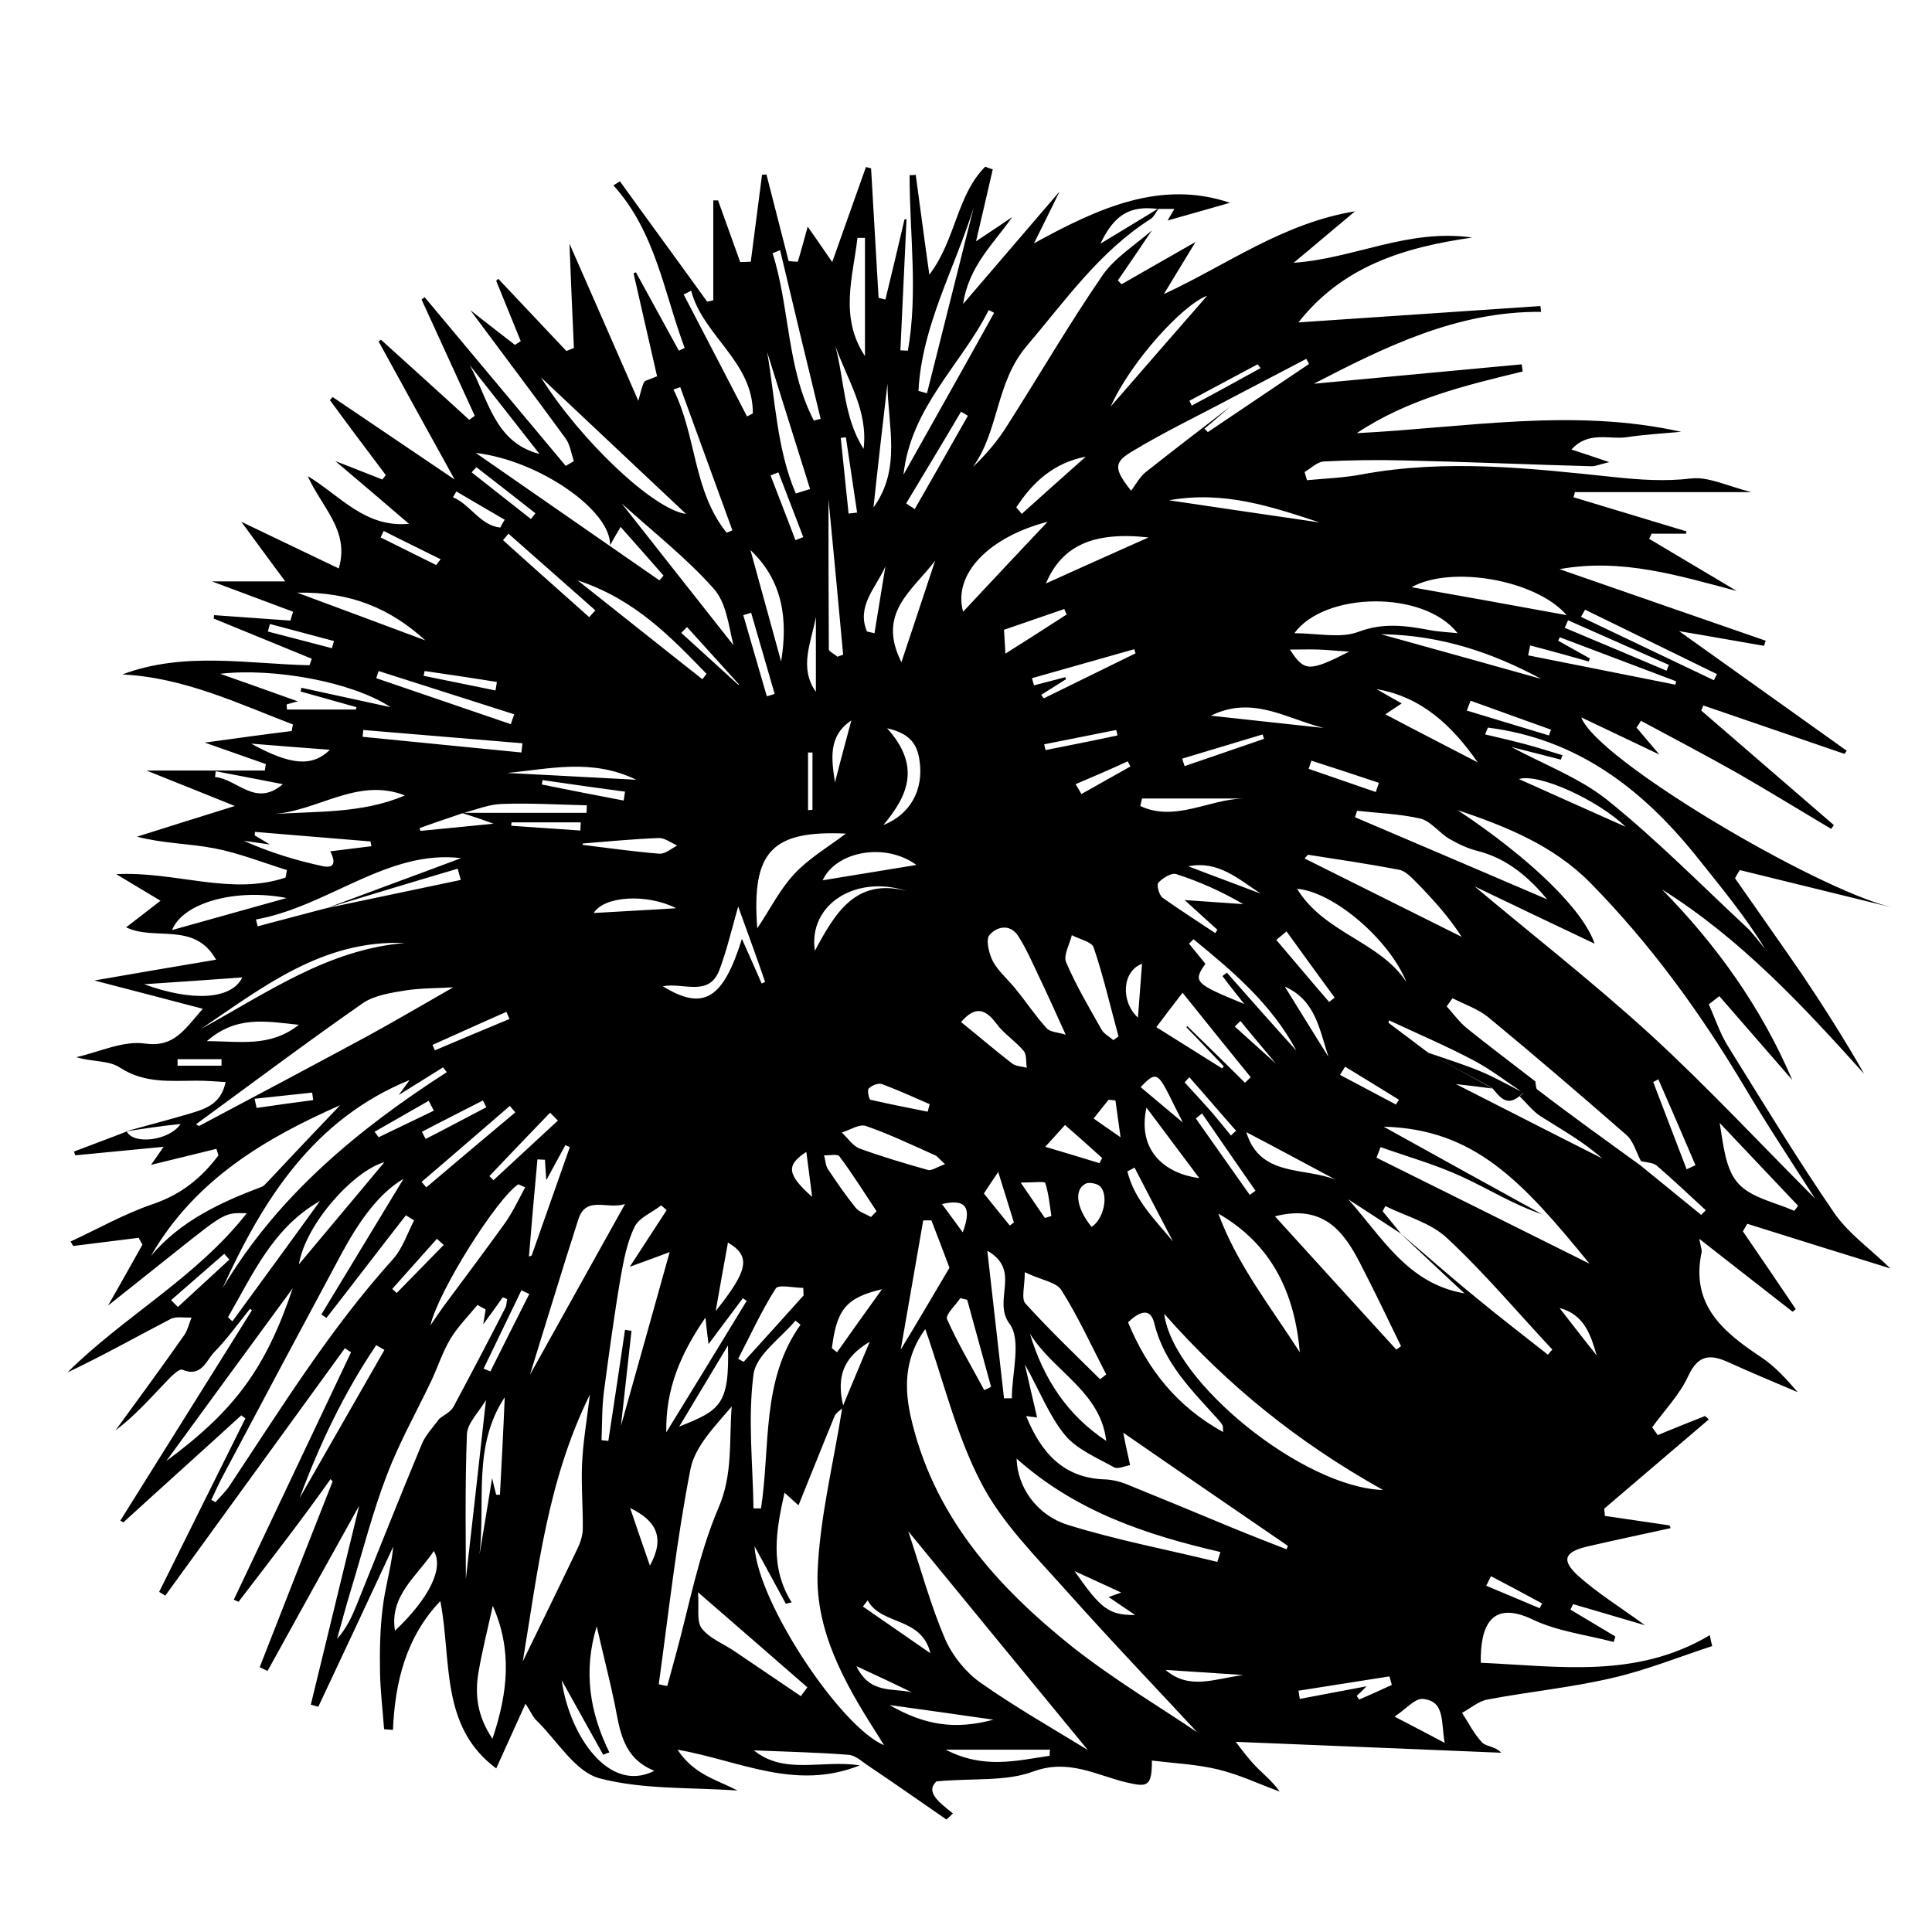 <svg xmlns="http://www.w3.org/2000/svg" viewBox="0 0 566.9 566.9"><path d="M554.7 372.2c-5.6-5.5-12.2-10.1-16.5-16.3-10.9-15.9-20.9-32.4-31.1-48.8-2.4-3.8-3.8-8.2-5.7-12.4 1-.8 2.1-1.6 3.1-2.4 7.1 8.2 14.3 16.4 21.4 24.6-9.1-21.3-22.2-39.6-38.2-55.9 23.1 14.5 41.3 34.1 59.3 54.1-5.7-10-11.8-19.6-18.1-29-6.5-9.5-13.2-18.9-19.8-28.4.4-.8.9-1.6 1.4-2.4 14.8 3.6 29.6 7.3 44.4 10.9-22.8-5.7-86.5-43.4-90.9-55.7 7.6 3.6 14.5 6.9 22.9 10.9-2.9-3.4-4.8-5.7-6.7-7.9.4-.6.9-1.3 1.3-2 9.5 5.1 19 10.1 28.4 15.4 9.2 5.3 18.3 10.9 27.4 16.3.3-.3.5-.7.8-1.1-13-11.2-25.9-22.4-38.9-33.6l.6-1.5c13.8 4.7 27.6 9.5 41.4 14.2.2-.3.5-.6.7-.9-16.8-12-33.5-23.9-49.2-35.1 7.3 1.2 16.1 2.8 24.9 4.3.2-.5.3-1 .5-1.5-20-6.9-40-13.9-60.5-21 18.3-3.3 34.9 1.9 52 6.4-8.6-5.1-17.1-10.2-25.7-15.3.3-.5.5-1 .7-1.5h10.1c.1-.2.1-.5.1-.7-11-3.3-22.1-6.7-33.1-10 .2-.5.3-1 .4-1.5h51.8c-7.1-1.8-12.6-4.6-17.7-4-7.6.9-14.9.4-22.5-.4-24.6-2.6-49.3-5.4-74.1-.8-5.3 1-10.7 1.2-16.1 1.7-.2-.8-.5-1.6-.7-2.4 1.9-1.1 3.7-3 5.7-3.1 7.8-.4 15.6-.5 23.4-.3 18.3.4 36.5 1.2 54.8 1.7 1.3.1 2.5-.5 5.5-1.2-4.6-1.6-7.5-2.5-11.1-3.7 5-5.5 11-2.9 16.1-3.6 5.3-.8 10.7-1.1 16.1-1.6-31.7-7.1-63.4-1.2-95.2.4 15-10 31.8-14 48.7-18.1l-.3-2.1c-20.3 1.9-40.7 3.8-61 5.7 20.9-10.8 42-21.3 66.7-21.1-.1-.6-.1-1.1-.2-1.7-23.7 1.6-47.3 3.2-71 4.8 12.9-16.4 30.7-22 51-24.9-18.9-2.7-34.7 6.2-52.4 7.4 5.8-4.8 11.5-9.7 18-15.1-21.3 3.5-37.7 15.8-56.1 24.3 2.8-4.6 5.6-9.2 9.3-15.3-8.3 4.7-15 8.6-21.7 12.4l-1.1-1.1c3.4-4.9 6.7-9.8 10-14.7-4.9 4.3-10.9 8-14.5 13.2-9.9 14.4-18.7 29.6-28.1 44.3-2.7 4.3-6 8.2-9.9 11.9 7.7-10.7 6.6-24.6 15.7-35.4 11.4-13.4 21.4-27.8 36.5-37.4.9-.6 1.4-1.8 2.2-2.9h4.7c-.6 1-1.3 2.2-2 3.4 6.2-1.7 12.3-3.5 18.3-5.2-20.2-6.8-38.4 1.4-57.5 11.9 3.1-6.2 5.3-10.7 7.5-15.2-9.1 10.6-18.2 21.2-28.3 33 1.7-11.3 9.1-17.8 14.4-25.5-3.1 2.1-6.2 4.2-10.6 7.1 1.8-7.8 3.4-14.4 4.9-21.1-.7-.2-1.5-.5-2.2-.8-8.4 8.4-8.6 21.4-16.4 31.7-1.5-10.5-2.7-19.9-4-29.3-.6.1-1.2.1-1.8.1 0 17.2 2.5 34.5-.5 51.5-.7 0-1.5-.1-2.2-.1.6-12.8 1.2-25.7 1.8-38.5-.2 0-.4.1-.6.1-1.8 7.8-3.7 15.7-5.6 23.5-.7-.2-1.3-.3-2-.5-.7-12.6-1.5-25.3-2.2-38-.5-.1-1-.3-1.5-.4-3.2 8.9-6.3 17.8-9.9 27.9-3-4.4-5.1-7.4-7.2-10.4-1 3.6-1.9 7-2.9 10.3-.9 0-1.8-.1-2.7-.2-2.2-8.5-4.3-16.9-6.5-25.4-.5 0-.9.1-1.3.1l-3.3 25.5c-1 0-2.1.1-3.1.1-2.2-6-4.3-12.1-6.5-18.1h-1.4v29.3c-.6.2-1.2.3-1.8.4-8.5-11.8-17.1-23.5-25.6-35.3-.6.4-1.3.8-1.9 1.2 12.4 13.7 14.8 31.4 20.9 47.7-.6.3-1.1.5-1.7.8-4.2-7.7-8.4-15.3-12.6-23-.2.1-.5.2-.7.3 2.4 10.5 4.8 21 6.9 30.2-2.5 1.1-3.5 1.2-3.8 1.7-.6 1.2-.9 2.6-1.7 5.5-7.2-16.5-13.8-31.5-20.2-46.1.4 9.9.8 20.2 1.3 30.6-.7.3-1.5.6-2.2.9-6.7-7.1-13.3-14.1-20-21.2l-.6.6 7.2 17.7c-.5.3-1.1.7-1.7 1.1-3.9-3-7.9-6.1-13.1-10.2 10.1 13.6 19.1 25.5 28 37.7 1.3 1.8 1.6 4.4 2.4 6.6-.8.5-1.6.9-2.4 1.4l-41.4-49.5c-.3.2-.6.5-.9.7 5.2 11.4 10.4 22.7 15.6 34.1-.5.4-1.1.8-1.6 1.2-8.6-7.9-17.3-15.7-25.9-23.5-.3.2-.5.3-.7.5 7.1 13 14.3 26 22.3 40.5-13-8.8-24.4-16.5-35.8-24.2-.3.3-.5.6-.8.9 5.4 7.4 10.9 14.7 16.4 22-.3.4-.7.9-1 1.3-4.2-1.6-8.3-3.3-13.8-5.4 7.8 6.6 14.5 12.3 21.6 18.4-12.9 1.2-20.1-8.2-29.7-14 4.1 9.2 12.4 16 9.1 27.1-9.6-4.6-18.8-9-28.6-13.7 4.4 6 8.3 11.3 12.9 17.5H62.2c8.8 3.3 16.3 6.1 23.8 8.9-.3.9-.5 1.7-.8 2.6-7.4-.5-14.9-1.1-22.4-1.6 0 .3-.1.7-.1 1 9.6 3.9 19.2 7.9 28.8 11.8-.2.6-.5 1.3-.7 1.9-18.3-.4-36.8-4.1-54.9 2.7 18.1.9 33.9 8.5 50.1 14.7-.2.6-.3 1.3-.4 1.9-8.1 1-16.1 2.1-25.5 3.4 7.1 2.5 12.5 4.4 17.9 6.3-.1.6-.2 1.3-.3 1.9H43c10 4 18 7.2 25.9 10.4-10.3 3.2-19.5 6.1-28.7 9 7.6 2 15.3 2 22.6 3.4 7.3 1.4 14.3 4.2 21.4 6.4-.1.7-.3 1.5-.4 2.2-16.1 5.4-32.3-1.9-49.7-1 4.8 2.9 8.5 5.1 13 7.8-3.8 3-6.9 5.3-10.1 7.8 8.4 4.1 20.1-1.8 26.4 9.5-11.9 2-23.1 3.9-35.7 6.1 11.5 3 21.2 5.5 31.8 8.3-5.5 6.3-8.5 11.4-17 10.2-6.4-.9-13.4 2.5-20.1 4 4.5 1.4 9.5.9 12.7 3 7.3 4.8 14.9 3.9 22.7 3.9 2.6 0 5.2.2 8.4.4-1.4 6.8-6.4 8-11 9.4-6.1 1.8-12.3 3.4-18.4 5.1 5.2-.8 10.4-1.6 16.2-2.2-3.3 4.9-13.8 6.2-15.8 2.2-5.1 2-10.3 3.9-15.5 5.9.1.4.3.7.4 1.1 8.3-.8 16.7-1.6 25.9-2.5-1.5 2.2-2.5 3.6-3.7 5.3 6.7-1.6 13-3.2 19.2-4.7.2.6.4 1.3.6 1.9-5 6.7-11 11.5-19.2 14.3-8.3 2.8-16.2 7.3-24.2 11 .3.4.5.9.8 1.3l19.2-2.4c.3.7.7 1.3 1.1 2-3.1 5.6-6.3 11.2-10.1 17.9 7.4-5.9 13.8-11 20.1-16C66 355.8 66 355.8 72.4 356c-14.8 18.9-36 30.2-52.6 46.7 10.4-4.9 20.3-10.5 30.3-15.7 1.6-.8 4-.3 6.1-.4-.7 1.7-1.1 3.6-2.1 5.1-6.6 9.4-13.4 18.7-20.2 28 5.5-4.1 9.9-9.1 14.5-13.9 1.5-1.6 4.1-4.3 5.1-3.9 5.7 2.4 7-2.8 9.5-5.3 3.8-3.9 7-8.4 10.4-12.6l.5.5c-12.9 20.6-25.7 41.1-38.6 61.7.3.2.6.3.9.5 11.5-10.5 23.1-20.9 34.6-31.4l1.2.9c-8.4 17-16.9 33.9-25.3 50.9.6.4 1.2.7 1.8 1.1 17.6-24.2 35.1-48.4 52.7-72.6l1.8 1.2c-11.5 24.2-22.9 48.4-34.4 72.6.5.2.9.4 1.4.6 9.1-11.9 18.3-23.7 27-36 .2.2.4.5.6.7-7.2 18.2-14.3 36.3-21.4 54.5.8.4 1.5.7 2.3 1.1 8.8-16 17.7-32 26.9-48.5-4.9 20-9.5 39.2-14.2 58.4.7.2 1.5.4 2.2.6 7.4-15.7 14.7-31.3 22-47-.6 6.1-2.4 11.9-3.1 17.9-.8 6.2-.9 12.6-.8 18.9.1 5.6.8 11.2 1.2 16.8.8.1 1.7.1 2.6.2.6-14.2 3.9-27.3 13.9-37.8 3.4 17.4-.2 36.8 16.4 49.1 2.9-6.4 5.5-12.2 8.6-19 1.6 2.5 2.2 4 3.3 5 6 5.9 11.3 15 18.4 16.9 12.9 3.4 26.9 2.6 40.5 3.6-6.3-3.3-12.8-4.7-17.6-12 18.2 3.2 34.5 12.2 53.5 4.6-11.3-1.7-22.1 2.9-31.1-4.4 9.4.4 18.6.6 27.7 1.3 1.9.1 3.7 1.7 5.4 2.9 7.9 5.3 15.6 10.7 23.4 16.1.7-.6 1.3-1.2 1.9-1.8-4-3.2-8.2-6.3-4.8-9.4 10.9-1 20.4.1 28.4-2.9 10.4-3.8 18.5 1.1 27.3 3.2 6.1 1.4 7.5 1.4 7.5-6.4 6.6.8 13.2 1.1 19.4 2.6s12.1 4.3 18.1 6.5c-2.2-3.1-4.9-5.2-7.2-7.6-2.2-2.3-4.1-4.9-5.7-7 26.3 1.1 52.1 2.1 77.9 3.2-1.9-2-4.5-1.8-5.6-3-2.4-2.5-4-5.8-5.9-8.7 2.4-1.3 4.8-3.4 7.4-3.9 12.1-2.3 24.5-3.5 36.5-6.3 10.1-2.3 19.7-6.2 29.5-9.4-.3-1.1-.5-2.1-.7-3.2-21.6 12.9-44.5 9.1-67.2 8.1-.2-11 3.2-18.4 15.2-12.7 7.3 3.5 15.8 4.5 23.8 6.6.2-.5.3-1.1.5-1.6-4.4-2.6-8.8-5.3-13.2-7.9.3-.5.5-1.1.8-1.6 6.6 1.9 13.2 3.9 21.1 6.2-7.4-5.4-13.9-9.4-19.5-14.4-5.2-4.7-4.2-7.1 2.5-8.7 8.2-1.9 16.3-3.6 24.5-5.4-.1-.3-.2-.5-.3-.8-6.3-.9-12.7-1.9-19-2.8 0-.7-.1-1.4-.2-2.1 10.2-8.7 20.5-17.5 30.7-26.2-.3-.3-.7-.7-1.1-1-4.6 1.8-9.3 3.7-13.9 5.6-.5-.8-1.1-1.5-1.6-2.3 3.6-5 8.1-9.6 10.6-15.1 2.9-6.2 6.4-6.4 11.7-4 6.8 3.1 13.6 5.9 20.4 8.8-3.3-3.8-6.7-7.6-10.8-10.3-11.1-7.4-20.7-15.3-17.4-30.8.1-.8-.3-1.7-.7-3.9 9.8 7.7 18.6 14.5 27.4 21.4.3-.2.6-.5.9-.8-5.1-7.6-10.3-15.2-15.5-22.8.4-.7.9-1.5 1.3-2.2 14 4.4 28.1 8.8 42 13.1zm-215-310.9c-5.3 3.2-10.6 6.5-16.8 10.2 4.1-8.6 8.7-11.2 16.8-10.2zm158.1 190c7 8.8 14.2 17.4 20.1 27.1-1.9-2.2-3.5-4.6-5.6-6.5-13.4-12.5-26.3-25.6-40.6-37.1-8.1-6.5-18.5-10.4-28.2-15.6 4.9 1.2 9.7 2.5 14.5 3.7.1-.4.3-.9.5-1.3-3.7-1.1-7.4-2.3-11.2-3.3s-7.7-1.9-11.5-2.8c.2-.7.5-1.3.8-2 26.2 3.3 45.3 18 61.2 37.8zm-20.8-8.7c-10.7-4.8-20.7-9.2-31.3-14 5.8-1.8 23.1 6.1 31.3 14zm-71 88c26.6.7 40.6 15.9 60.4 40.2-20.9-10.4-41.7-20.8-62.5-31.1.4-1 .8-2.1 1.2-3.1 7.9 2.8 16.1 5.1 23.7 8.6 7.9 3.6 15.3 8.3 23.7 11.1-15.5-8.5-31-17.1-46.5-25.7zm3.6-6.5c-5.5-2.9-10.9-5.8-16.4-8.7l1.5-2.4c5.2 3.2 10.5 6.4 15.8 9.7-.3.4-.6.9-.9 1.4zm-86.8 80.6c-7.4-7.3-14.9-14.5-21.9-22.2-1.3-1.4-.2-5.1-.2-9.2 4.8 2.3 9.2 2.9 10.7 5.2 5 7.9 8.9 16.5 13.2 24.8-.6.5-1.2.9-1.8 1.4zm1.8 18.1c-11.5-7.6-18.5-18.4-22.4-31.5 6.8 11.1 20.7 16.9 22.4 31.5zm8.5 51.1c-7.7 0-10-1.7-17.8-12.9 5.3 2.4 9.3 4.3 13.7 6.3-1.6.6-2.6.9-3.7 1.3 2.6 1.8 5 3.4 7.8 5.3zm-19.9-26.5c-9.3-3-14.7-11.3-14.9-19.4 17.5 15.6 38.2 22.4 59.8 27.4-.3 1-.6 1.9-.9 2.9-14.7-3.6-29.6-6.4-44-10.9zm-65.8-35c-2-8.6.1-14.1 7.8-18.7-2.8 6.8-5.4 12.8-7.8 18.7zm-29.2-12.8c-.5-.3-1.1-.6-1.6-.9 3.6-6.9 6.8-14 11-20.6.8-1.3 5.3-.2 8.1-.2 0 .7.1 1.5.1 2.2-5.8 6.5-11.7 13-17.6 19.5zm16.7-10.9c-11.6 16.3-8.8 35.7-11.6 53.9h-2.2c-.2-13.1-1.7-26.4 0-39.3.7-5.7 8-10.6 12.3-15.8l1.5 1.2zm-39.4 31.6c-.2-12.9 4.2-23 11.5-33.7.3 3 .5 4.7.9 7.8 3.9-5.2 7-9.4 10.1-13.5.3.3.7.5 1.1.8-7.6 12.5-15.3 25.1-23.6 38.6zm3.8-1.7c5-8.3 9.4-15.7 14.3-23.8.5 17.5-2.3 19-14.3 23.8zm-15.9-28.4c-1.6 10.8-3.2 21.6-4.9 32.6-.6-.1-1.3-.1-2-.2.2-4.7.1-9.5.7-14.2 1.5-11.2 3-22.4 4.9-33.5.9-5.1 1.9-10.4 4.1-14.9 1.3-2.7 5.1-4.2 7.8-6.3.5.4 1.1.9 1.6 1.4-3.2 4.9-6.4 9.8-10.8 16.6 5.5-2 9.1-3.3 11.7-4.3-4.8 17.2-9.9 35.4-14.3 51 .8-7.5 2-17.7 3.1-27.9-.7-.1-1.3-.2-1.9-.3zm-27.9 13.2c4.7-15.1 9.3-30.4 14.2-45.6 2.3-7.1 8.4-2.8 13.7-4.5-9.8 17.6-19 34.1-27.9 50.1zm-11.6-1c-.7-.3-1.3-.5-2-.8 3.7-7.7 7.4-15.3 11.1-23 .8.4 1.5.7 2.3 1.1-3.8 7.5-7.6 15.1-11.4 22.7zm4.2 7.6c-.4 9.8-.9 19.2-1.4 28.6h-1.1c-.4-1.4-.7-2.8-1.2-4.9-1.3 8.1-2.5 15.3-3.7 22.5 1.8-15.5-2.1-31.9 7.4-46.2zm-37-76.3c-.4-.6-.8-1.1-1.2-1.6 5.3-3 10.6-6.1 15.9-9.1.5 1 1 1.9 1.5 2.9l-16.2 7.8zm1.7 7.3c-8.2 9.9-16.7 19.9-25.1 30 2-11.9 16-27.4 25.1-30zm-6.4-124.8c.1-.7.1-1.3.2-2 15.6 1.3 31.1 2.6 46.7 3.9l-.3 2.7c-15.6-1.5-31.1-3.1-46.6-4.6zm12.4 17.2c-12.5 5.4-26.1 4.6-39.2 5.5 13.4-.6 25.1-11 39.2-5.5zm32.1-23.8c-.4 1-.7 1.9-1 2.9-13.1-4.5-26.3-9-39.5-13.5.2-.7.5-1.4.7-2.1 13.3 4.2 26.5 8.5 39.8 12.7zm-26.6-11.3c.1-.5.2-.9.3-1.4 7.1 1 14.2 2.1 21.2 3.2-.1.8-.3 1.7-.4 2.5-7-1.4-14.1-2.9-21.1-4.3zm77.3-14.3c5.1 5.6 10.2 11.3 15.3 16.9h-.3c-5.6-5.1-11.2-10.2-16.7-15.2l1.7-1.7zm-19.2-36.3c9.6 8.7 19.1 16.1 26.9 24.9 3.8 4.1 4.5 10.9 5.9 16.7-10.7-13.6-21.5-27.2-32.8-41.6zm35.3 127.8c-5.5 17.6-11.2 21.3-23.2 13.9 6-1.2 13.5 3.3 16.6-4.8 2.1-5.6 3.5-11.5 5.5-18.6 3 8.3 5.5 15.1 7.9 22.1-.3.2-.7.3-1 .5-1.9-4.4-3.9-8.8-5.8-13.1zM210 384.7c1.3-7.4 2.4-13.6 3.6-20.1 6.8 4 6 8.1-3.6 20.1zm-60-142.4c0-.3.1-.7.1-1h20.3c0 .8-.1 1.6-.1 2.4-6.8-.5-13.5-.9-20.3-1.4zm13.7 86.5c-6.3 5.8-12.6 11.7-18.9 17.5l-1.2-1.2c5.9-6.2 11.8-12.4 17.8-18.6l2.3 2.3zm-27.5-90.3c3.7-1 7.3-2.5 11.1-2.6 8.3-.3 16.6.2 24.9.4 0 .7-.1 1.5-.1 2.2h-35.9zm12.6-11.7c12.3-1.1 24.7-4.4 37.9 2-13.7-.7-25.8-1.4-37.9-2zm34.6 5.5c-.1.9-.3 1.7-.4 2.6-8-1.5-16-3.1-24-4.7.1-.5.1-.9.2-1.3 8.1 1.2 16.1 2.3 24.2 3.4zM171 247.5c7.4-.6 14.8-1.3 22.2-1.6 1.8-.1 3.7 1.4 5.5 2.2-1.7.9-3.5 2.5-5.2 2.4-7.6-.6-15.1-1.7-22.6-2.6.1-.1.1-.3.1-.4zm27.4 19c-7.7.5-15.9.9-24.2 1.4 3.2-5.1 15.8-5.7 24.2-1.4zm8.9-68.8c-.4.6-.8 1.1-1.2 1.6-11.7-9.2-23.3-18.5-36.6-29 16.9 5.6 27.3 16.6 37.8 27.4zm-32.6-18.6c-.6.6-1.2 1.3-1.8 2-8.4-7.5-16.9-15-25.3-22.6.5-.6 1.1-1.3 1.6-1.9l25.5 22.5zm-39.2 59.6c.1 0 .2 0 .2-.1 2.5.8 5.1 1.6 9.1 3.1-8.3.8-14.9 1.5-21.4 2.1-.1-.3-.2-.5-.3-.8 4.1-1.5 8.3-2.9 12.4-4.3zm13.1 58.2l.9 2.1c-7.3 3-14.6 6.1-21.9 9.2-.2-.5-.5-1.1-.7-1.6 7.2-3.2 14.4-6.5 21.7-9.7zm-5.9 28c-6 3.1-11.9 6.3-17.8 9.3-.4-.7-.7-1.4-1.1-2.1 5.9-3.1 11.9-6.1 17.9-9.2.3.7.7 1.3 1 2zm6.9-.4c.5.6 1.1 1.3 1.6 1.9-8.7 7.3-17.4 14.6-26.1 22-.5-.5-.9-1.1-1.4-1.6 8.7-7.4 17.3-14.9 25.9-22.3zm-21.4 39c.7.6 1.3 1.2 2 1.8l-13.8 14.1c-.4-.4-.9-.8-1.3-1.2 4.4-4.9 8.7-9.8 13.1-14.7zm23.9-16c.7.3 1.3.6 2 .9-2 3.7-3.8 7.6-6.3 11-5.9 8.2-12 16.3-18 24.4-1 1.4-1.9 2.8-3.5 5.1 2.3-10.1 19.6-37.4 25.8-41.4zm3.1 21.2c.8-9.5 1.6-19 2.5-28.5.7 0 1.5.1 2.2.1.1 1.7.2 3.4.4 6 2.2-4 3.9-7.2 5.6-10.3.4.2.9.4 1.3.6-3.7 10.6-7.5 21.2-11.2 31.8-.2.1-.5.2-.8.3zm81.4-30.7c.6 4.8 1.2 9 1.7 13.2-7.4-6.6-7.7-9.3-1.7-13.2zm-3.5-81.6c-4.3 4.6-7.2 10.5-10.9 16-1.7-22.5 4.2-28.8 26-27.8-5.3 4-10.9 7.3-15.1 11.8zm-15-75.9c.8-.2 1.5-.5 2.3-.7 2.3 7.9 4.6 15.9 6.9 23.8-.8.3-1.5.5-2.3.7-2.3-7.9-4.6-15.9-6.9-23.8zm15.3-22c-2.4-6.4-4.9-12.7-7.3-19 .8-.3 1.5-.6 2.3-.9 2.4 6.3 4.9 12.7 7.3 19-.8.3-1.5.6-2.3.9zm6 22.5v22c-5.1-7.2-1.3-14.6 0-22zm-1 39.8v16.8c-.4.1-.9.1-1.3.1v-16.9h1.3zm21.9-7.1c7.2 1.6 8.9 5.2 9.5 9.4 1.3 8.6-2.6 15.8-10.6 19 7.1-8.5 11.2-17.2 1.1-28.4zm17 127.9c-2.3.8-3.9 2-5 1.7-6.8-1.9-13.5-3.9-20.1-6.3-2-.8-3.5-3.1-5.2-4.7 2.4-.7 5.2-2.6 7.1-1.9 6.9 2.4 13.6 5.6 20.3 8.6.7.3 1.2 1.1 2.9 2.6zm-8.9-192.2c-.8-.6-1.7-1.1-2.5-1.7 5.4-9 10.8-17.9 16.1-26.9.7.4 1.3.8 2 1.2-5.2 9.2-10.4 18.3-15.6 27.4zm14.1 212.2c-2-2.7-3.9-5.3-6.1-8.3 8-1.9 8.4 2.1 6.1 8.3zm-10.3-35.4c-5.5-1.1-11.1-2.2-16.8-3.5-.4-.1-1-2.8-.5-3.3.9-.9 2.8-1.7 3.9-1.3 4.8 1.8 9.4 3.9 14 5.9-.2.7-.4 1.5-.6 2.2zm-3.3-72.4c-9.3 1.5-18.8 3.1-27.5 4.5 3.8-8.4 18.2-11.3 27.5-4.5zm-19.1-42.4c-1.6 6.1-3.3 12.2-4.8 18.2-1-6.8-2.1-13.6 4.8-18.2zm-3.1-82.9c.5-.1 1-.1 1.5-.2 1.1 7.3 2.2 14.7 3.3 22.1-.9.1-1.7.2-2.5.3-.8-7.4-1.5-14.8-2.3-22.2zm19.2 132.9c-14.8-3.8-20.8 6.4-26.8 17.6-2-13.6 12-22.4 26.8-17.6zm-19.6 77.9c3.9 5.2 7.3 10.7 10.9 16.1-.5.6-1.1 1.1-1.6 1.7-1.6-.9-3.5-1.4-4.6-2.8-2.9-3.6-5.5-7.4-8.1-11.3-.7-1.1-.7-2.7-1.1-4 1.6.1 3.9-.5 4.5.3zm12.5 39c-5.1 7.1-9.2 12.8-13.2 18.5l-1.5-1.2c1.4-11.2 4-14.8 14.7-17.3zm-5.6 93.1c.5-.6.9-1.2 1.4-1.8 4 7.4 15.8 4.7 18.4 15.5-7.2-5-13.5-9.3-19.8-13.7zm14.4 25.2c-5.4-1.4-12.3.7-16.3-7.7 6.5 3 11.4 5.3 16.3 7.7zm3.3-138.5h2.4c1.8 4.7 3.6 9.3 5.3 13.9-4.8 8.1-9.6 16.3-14.3 24 2.1-12.2 4.4-25.1 6.6-37.9zm10.9 22.8c.6.2 1.3.3 2 .5 2.3 8.5 4.7 17 7 25.5-.6.4-1.3.7-2 1-3.7-6.9-7.7-13.6-10.9-20.8-.6-1.3 2.5-4.1 3.9-6.2zm7.9-13.9c10.2 5.8 1.4 14.5 6.5 21.4 3.6 4.8.7 14.4.7 21.9h-2.3c-1.6-13.9-3.1-27.8-4.9-43.3zm-1-16.8c.7-1.1 2.1-3.2 4.2-6.3 1.8 5.7 3.2 10.3 4.6 14.8l-1.2.9c-2.4-2.9-4.7-5.8-7.6-9.4zm8.2-38.2c-4.9-3.8-9.7-7.9-14.9-12.1 4.2-4.9 7.2-3.8 10.4.5 2.2 3 5.6 5.1 8 8 .9 1.1.6 3.3.9 4.9-1.5-.4-3.3-.4-4.4-1.3zm23.4 48c-4.4-5.4-5.3-10.9-1.7-12.7 1-.5 3.5 0 4.3.9 2.5 2.8.8 9.7-2.6 11.8zm2.3-18.7c-4.9-1.5-9.8-3-15.9-4.8 2.4-2.6 3.8-4.2 5.8-6.4 3.9 3.4 7.4 6.5 10.9 9.7-.3.5-.5 1-.8 1.5zm-14.1 15.5c-.6.2-1.3.4-1.9.6-1.9-2.8-3.8-5.6-7.1-10.4 3.8 0 7-.4 7.2.1 1 3.1 1.3 6.4 1.8 9.7zm6-82.4c2.2 1.2 5.8 1.9 6.4 3.6 2.9 8.5 4.9 17.4 7.3 26.1-.5.4-1 .7-1.5 1.1-1.3-1.1-2.9-1.9-3.6-3.3-3.6-6.4-7.4-12.8-10.3-19.6-.8-2.1 1.1-5.3 1.7-7.9zm-7.7-54.3c-.2-.6-.3-1.1-.4-1.7 7.1-1.4 14.1-2.8 21.1-4.2.2.5.3 1.1.4 1.6-7 1.5-14.1 2.9-21.1 4.3zm-.5-15.2c-.3-.3-.5-.7-.8-1 2.5-1.6 4.9-3.1 7.3-4.6-.1-.2-.1-.4-.2-.6-3 .8-6.1 1.6-9.2 2.4l-.6-2.1c10-2.8 20-5.7 30-8.5.1.4.3.8.4 1.2-9 4.4-17.9 8.8-26.9 13.2zM295 191.8c-.1-2.9-.3-4.8-.4-7 6.1-2.1 11.9-4.1 17.7-6.1.2.6.5 1.1.7 1.6-5.7 3.7-11.5 7.4-18 11.5zm3.8 82.9c2.3 3.6 4 7.5 5.8 11.3 2.6 5.4 5 10.8 8.1 17.6-2.2-.7-4.4-.7-5.5-1.8-3.3-3.6-6-7.7-9.1-11.5-2.2-2.8-5-5.1-6.7-8.1-1.2-2.3-2.2-6.4-1.1-7.8 2-2.4 6-3.6 8.5.3zm22.1 53.5c1.8-2.3 3.1-3.9 4.4-5.5.7.1 1.3.1 2 .2.4 2.9.8 5.7 1.5 10.8-3.6-2.5-5.5-3.8-7.9-5.5zm-3.6-95.2c-.5-1-1.1-1.9-1.7-2.9 5.2-2.2 10.3-4.4 15.3-6.7.3.5.5 1 .8 1.5l-14.4 8.1zm17.8 49.8c-.4 5.4-.8 10.5-1.2 15.8-5.1-4.7-4.7-13.6 1.2-15.8zm53.3-69.2c-10.8-1.2-21.6-2.3-33.1-3.6 12.3-6.1 22.4 1 33.1 3.6zm-9.9-23c3 0 5.8-.1 8.6 0 2.6.1 5.3.4 8.8.6-11.8 6-13.2 5.9-17.4-.6zm26.1 39.1l-.9 2.7c-6.6-2.3-13.1-4.5-19.7-6.8.3-.8.5-1.6.8-2.4 6.6 2.1 13.2 4.3 19.8 6.5zm-24.2 78.6c-6.9-7.6-13.7-15.3-20.4-22.9-.4.3-.9.7-1.3 1 2 2.7 4.1 5.3 6.4 8.2-14.6-6-15.1-6.5-11.4-11.8-1.6-2-3.2-3.9-4.8-5.9l1.3-1.3c11.5 9.4 22.9 19 30.2 32.7zm-3.4-18.8c9.1 4 10.2 12.8 12.8 20.6-4.3-6.8-8.5-13.7-12.8-20.6zm-2.6 22.6l-12.1-10.9c.6-.5 1.1-1.1 1.7-1.6 3.4 4.2 6.9 8.3 10.4 12.5zm-25.7-57.9c8.7-1.8 14.8 3.8 21.2 8-7.1-2.7-14.2-5.3-21.2-8zm16.1 11.1c-5.2-.4-10.3-.7-17.2-1.2 4.1 3.7 6.8 6.2 9.6 8.7-.2.4-.4.7-.6 1-5.1-3.4-10.4-6.8-15.5-10.4-1-.8-1.8-3.8-1.2-4.4 1.3-1.4 3.9-3 5.3-2.5 6.8 2.2 13.3 5.1 19.6 8.8zm-17.8 26c7.2 9 13.6 16.9 20 24.8-.6.5-1.1 1.1-1.7 1.6-5.6-5.6-11.3-11.1-16.9-16.6l-.3.3c3.7 3.8 7.3 7.6 11 11.5-.2.2-.3.4-.5.6-6.2-3.9-12.3-7.7-19.3-12.1 2.3-3.1 4.6-6.1 7.7-10.1zm15.7 40.5c-.5.4-1 .9-1.5 1.4-2.1-2.6-4.2-5.2-6.4-7.7-2.4-2.7-4.8-5.3-7.2-7.9.4-.5.9-1 1.4-1.5 4.6 5.2 9.1 10.5 13.7 15.7zm-15.6-2.4c-4.6-3.8-8.3-7-12.4-10.4 5.6-6 5.2-3.5 12.4 10.4zm-10.7-4.4c5.6 7.5 10.3 13.7 15.5 20.7-9.8-1.3-18.3-7.8-15.5-20.7zm14.5 3.2l1.8-1.5c5.2 7.6 10.5 15.2 15.7 22.7-.6.4-1.1.8-1.7 1.2-5.2-7.4-10.5-14.9-15.8-22.4zm30.5 68.6c-8.5-13.3-18.4-25.7-23.9-40.7 15.8 9.1 22.4 23.4 23.9 40.7zm-15.7-64.6c8.8 4.6 17.5 9.3 26.3 14-9.2-3.8-22.3-.7-26.3-14zM390 294c-5.2-6-10.3-12.1-15.5-18.2 1-.8 2-1.7 3-2.5 4.7 6.5 9.4 13 14.1 19.4-.5.5-1.1.9-1.6 1.3zm-19.5-78.5c.1.5.3.9.4 1.3-7.8 2.7-15.5 5.3-23.3 8-.3-.8-.5-1.5-.7-2.2 7.9-2.4 15.7-4.7 23.6-7.1zm-5.6 18.8c-10.1.2-20.2 7-30.3 2.2.2-.7.3-1.5.5-2.2h29.8zm-32 108.3c3.8 7.3 7.5 14.5 11.3 21.7-5.3-6.4-11.4-12.3-13.4-20.6.7-.3 1.4-.7 2.1-1.1zm5.8 45.7c2.9 11.9 11.2 19.8 18.8 28.3.4.5.9 1 1.2 1.6.2.3.1.8.2 2-13.6-7.5-22.2-18.4-27.9-32.2 3-2.9 6.5-4.7 7.7.3zm2.9-2.8c18.8 21.3 39.4 37.8 64.2 51.7-23.3-.7-61.6-31.5-64.2-51.7zm32.5-28.6c14.1-3.6 20.1 4.3 24.9 13.6 4.2 8.1 8.1 16.3 12.1 24.5-.4.3-.9.7-1.4 1-11.7-12.8-23.3-25.6-35.6-39.1zm6.5-96.1c10.7.9 27 14.8 32.1 27.4-7.8-12-24.1-14.3-32.1-27.4zm2.2-8.9c.3-.4.7-.7 1-1.1 8.9 1.4 17.8 2.7 26.7 4.4 1.7.3 3.4 2 4.8 3.4 4.9 5 9.6 10.1 13.6 16.3-15.4-7.7-30.7-15.3-46.1-23zm14.8-12.1c.2-.6.4-1.3.6-1.9 6.2.7 12.5.9 18.6 2.3 3.1.8 5.4 4.1 8.4 5.9 2.6 1.5 5.5 2.9 8.4 3.6 9 2.3 15.3 8.1 20.4 14.2-18.4-7.9-37.4-16-56.4-24.1zm8.9-30.2c1.9-1.3 3.3-2.2 4.8-3.2-2.5-1.4-5-2.8-7.4-4.2 13.4 2.3 22.3 10.9 29.7 21.5-8.8-4.6-17.7-9.1-27.1-14.1zm-1.3-23.5c17.6.2 32.9 5.5 47 13.1-15.3-4.3-30.8-8.6-47-13.1zm25.2 22.4c.4-1 .7-1.9 1.1-2.9 7.8 2.8 15.7 5.7 23.6 8.5-.2.6-.4 1.1-.6 1.7-8-2.4-16.1-4.9-24.1-7.3zm61.2-7.6c-14.4-2.9-28.8-5.7-43.2-8.6.2-1 .4-1.9.6-2.9 5.8 1.5 11.5 3.1 17.2 4.7l.3-.9c-3-1.7-6.1-3.4-9.3-5.2.2-.3.3-.7.5-1 11.4 4.3 22.7 8.6 34.1 12.9 0 .3-.1.7-.2 1zm-26.5-22l38.7 18.9-.9 1.8-39-18.6 1.2-2.1zm24.6 16.2c-.2.6-.5 1.1-.7 1.7-9.9-4.2-19.9-8.4-29.9-12.6.4-.7.7-1.5 1-2.2 9.9 4.4 19.7 8.7 29.6 13.1zm-30-14.6c-15.2-2.8-30.3-5.5-45.5-8.2 11.6-6.5 36.5-2.2 45.5 8.2zm-32 5.3c-2.7-.3-5.5-.4-8.1-.9-7-1.3-13.6-2.3-21 .5-5.3 2-12.1.4-18.8.4 8.9-12.2 38-12.7 47.9 0zm-40.5-32.5c-14.4-2.1-28.8-4.2-44.2-6.5 16.2-2.9 30.2 1.9 44.2 6.5zm-3.9-48c.3.5.5 1 .8 1.5-9.9 6.7-19.8 13.3-29.7 20-.3-.4-.7-.7-1-1 2.5-2.1 5.1-4.3 7.6-6.5-8.3 6.4-16.7 12.8-24.9 19.3-1.7 1.4-2.8 3.5-4.2 5.4-4.9-6.2-5.2-8.2-.1-11.3 9.7-5.9 20-10.8 30.1-16.2 7.1-3.7 14.3-7.5 21.4-11.2zm-13.4 2.7c-6.7 3.7-13.4 7.4-20.2 11-.2-.5-.5-.9-.7-1.4 6.7-3.6 13.3-7.1 20-10.7.3.4.6.7.9 1.1zm-15.7-21.2c-8.5 9.7-18.2 20.9-28.3 32.5 6-13.4 21.4-30.1 28.3-32.5zM337 157.7c-10.3 4.6-20.4 9.1-30.1 13.5 4.7-11.1 13.9-15.3 30.1-13.5zM318.6 134c-6.3 5.6-12.6 11.2-18.8 16.8-.5-.7-1.1-1.3-1.6-1.9 4.8-7.4 11-13.1 20.4-14.9zm-11.2 19.1c-8.5 9-16.7 17.7-24.8 26.4-3.1-11.2 7.8-22 24.8-26.4zm-21.7-92.2c-4.6 18.2-9.1 36.4-13.7 54.5-.8-.2-1.7-.5-2.5-.7 1-19.1 10.6-35.8 16.2-53.8zm4.4 30.1c.6.2 1.1.5 1.6.8-8.7 15.7-17.5 31.3-26.6 47.5 2.2-19.9 17-32.3 25-48.3zm-15.7 73.5c-3.4 10.2-6.4 19.4-9.9 29.8-7.3-14.5 3.2-20.9 9.9-29.8zm-14-51.9c.1 12.2 4.2 24.9-4.1 36.3 1.3-12.2 2.7-24.3 4.1-36.3zm-.6 53.6c-1.1 6.5-2.1 13.1-3.2 19.6-.7-.2-1.5-.3-2.2-.5-3.2-7.5 2.7-12.9 5.4-19.1zm-8.2-96.4h2.2v34.7c-7.6-11.6-3.5-23.2-2.2-34.7zm1.8 61.9c-5.9-9.2-5.6-20.1-8.3-30.2 3.5 9.9 9.7 19 8.3 30.2zm-10.3 14.8c1.4 14.6 2.9 30.1 4.3 45.6-.6.2-1.1.4-1.7.6-.8-.8-2.5-1.5-2.5-2.2-.1-15-.1-29.9-.1-44zm-14.2-73.1c3.9 16.5 7.9 33 11.9 49.5-.7.2-1.3.3-2 .5-8-15.4-7-33-12.1-49.1.8-.3 1.5-.6 2.2-.9zm8.8 70.1c-1.4.4-2.8.9-4.2 1.3-5.6-13.1-6-27.6-8.4-41.5l12.6 40.2zm-8.5 50.6l-9-32.7c9.6 9.1 11 20.4 9 32.7zM200.6 86.4c.8-.4 1.5-.7 2.2-1.1 3.5 13.3 18.2 20.8 18.1 36-.6.3-1.1.6-1.7.9-6.2-12-12.4-23.9-18.6-35.8zm-1 27.2l15.3 42c-.6.3-1.1.5-1.7.7-9.9-12.3-8.8-28.5-15.6-42 .7-.2 1.3-.5 2-.7zm-40.9-2.9c14.2 13.4 28.4 26.7 42.6 40.1-9.6-1.3-30.9-21.5-42.6-40.1zM179 160c1.2-2.1 1.9-3.4 3.1-5.4 4.5 5.1 8.6 9.7 12.6 14.3-.4.4-.8.9-1.2 1.4-18-12.5-35.9-24.9-53.9-37.4 18.7 2.2 39.8 17 39.4 27.1zm-41.2-52.9c6.9 8.7 13.7 17.4 20.5 26.1-13.3-3.4-15-16.2-20.5-26.1zm2 30c5.8 4.5 11.6 9 17.3 13.5-.4.6-.9 1.1-1.3 1.7-5.8-4.6-11.6-9.1-17.4-13.7.4-.5.9-1 1.4-1.5zm-5.9 7.1c4.7 2.8 9.4 5.5 14.2 8.3-.5.8-.9 1.5-1.3 2.3-5.9-.6-8.8-6.8-13.9-8.9.4-.6.7-1.1 1-1.7zm-21.3 11.6c5.5 2.8 11.1 5.5 16.7 8.3-.5.6-.9 1.1-1.3 1.7-5.4-2.7-10.9-5.4-16.3-8.1.3-.7.6-1.3.9-1.9zm12.2 32.1c-12-4.5-23.9-8.9-37.6-14 15.8-.3 27.4 4.7 37.6 14zm-46.2-2.6c.2-.8.4-1.5.6-2.2 6.3 1.7 12.6 3.3 18.8 5l-.6 2.1c-6.3-1.6-12.5-3.3-18.8-4.9zm5.6 22.9c0-.5-.1-1-.1-1.5 1.4-.4 2.8-.8 3.3-.9-7-2.5-14.8-5.3-22.8-8.1 15.9-1.8 38.8 2.4 50 9.8-8.7-1.9-17.5-3.8-26.2-5.7 0 .4-.1.7-.2 1.1 5.5 1.5 10.9 3.1 16.4 4.6-.1.3-.1.5-.2.7H84.2zm-10.5 10c8.9.7 15.9 1.3 23.1 1.8-5.1 5-11.3 4.7-23.1-1.8zM63.1 228c.1-.6.1-1.1.2-1.7 6.6 1.3 13.2 2.5 19.7 3.8-8.1 6.9-13.3-1.5-19.9-2.1zm8.4 18.7c2.6.4 5.1.7 7.7 1.1l-4.5-2.7c.1-.3.1-.7.1-1 11.3.9 22.6 1.9 33.9 2.8.1.4.2.9.3 1.4-4 .5-8.1 1-12.1 1.5 1.2 2.3 1.9 5.1-2 4.4-8-1.7-15.8-4.1-23.4-7.5zm63.8 5.1c-12.5 4.7-26.2 9.7-39.8 14.8h-.2c-6.6 1.7-13.1 3.5-19.7 5.2-.2-.7-.3-1.3-.5-2 21.2-3.8 38.6-20.6 60.2-18zm-.1 6.4l-39.5 8.3c12.9-3.9 25.7-7.8 38.6-11.6l.9 3.3zm-84.7 14.7c3.2-8.1 18.8-12.3 33.6-9.4-10.7 3-21.5 6-33.6 9.4zm-8.2 15.9c9.5-.6 18.9-1.3 28.8-2-3.2 6.6-14.9 7.1-28.8 2zm76.5-12.1c-22.7 1.9-40.7 14.8-59.8 25.2 18.2-12.3 35.7-26.2 59.8-25.2zm-53.8 36H52.1v-1.9H65v1.9zm-4.3-7.2c8.7-7.6 17.3-5.8 27-4.8-8.5 6.7-17.2 4.8-27 4.8zm-2.3 24.9c-.3-.2-.6-.3-.9-.5 16.3-11.9 32.4-24 48.9-35.5 3.5-2.4 8.4-3.1 12.7-3.8 4.6-.7 9.4-.6 13.9-.9-8.4 4.8-16.9 9.8-25.5 14.5-16.3 8.8-32.7 17.5-49.1 26.2zm33.5-7.6c-5.5.7-11.1 1.5-16.6 2.3l-.6-2.7c5.7-.6 11.3-1.2 16.9-1.8.1.7.2 1.5.3 2.2zm-47.6 45.7c13-22.6 34-34.7 55.5-44.2-6.8 7.1-14.1 14.8-21.4 22.6-.5.4-.9 1.1-1.5 1.3-12.2 4.6-23.9 10-32.6 20.3zm7.9 15l-2-2c5.2-4.5 10.4-9.1 15.6-13.6.5.6 1 1.1 1.5 1.7-5 4.6-10.1 9.3-15.1 13.9zm68-66.6c-.9 1.2-1.7 2.4-3.2 4.4 5-3.1 9-5.6 13-8.1.4.5.7.9 1.1 1.4-26.1 16.8-49.7 36.3-65.8 63.4 11.9-26.1 26.7-49.6 54.9-61.1zm-52 70.8c-.5-.4-.9-.8-1.3-1.2 7.3-12.6 13.2-26.3 27-34.1-8.5 11.8-17.1 23.5-25.7 35.3zm-19.4 41c12.3-16.9 24.7-33.8 37.1-50.7-8 23.7-17.1 35.9-37.1 50.7zm18.6 7.2c-1.2 1.8-2.8 3.3-4.2 4.9-.4-.3-.8-.5-1.2-.7 1.2-2.5 2.3-5 3.6-7.4 11.5-21.7 23.1-43.4 34.7-65 4.9-9 10.6-17.4 18.1-21.8-7.5 12.4-15.8 26.1-24.1 39.8.5.3 1 .7 1.5 1 7.8-10 15.5-20.1 23.3-30.1l2.4 1.5c-2 3.9-3.4 8.3-6.3 11.5-18.4 20.4-32.7 43.6-47.8 66.3zm20.5 3.7c5.9-15.9 13.1-31 22.5-44.9.8.5 1.6.9 2.4 1.4l-24.9 43.5zm28 38.9c-1.7-10.3 6.5-16 11.4-23.4 3 5.1-1.4 13.9-11.4 23.4zm13-62.2c-1.8 2.5-4.1 4.8-5.2 7.6-6.5 15.6-12.7 31.3-19 46.9-1.4 3.5-3 7-5.8 10.1 1.4-5 2.7-9.9 4.2-14.8 3.4-11.2 6.3-22.6 10.5-33.5 3.6-9.4 8.6-18.3 13-27.5 1.9-4.1 3.3-8.5 5.6-12.3 2.2-3.6 5.2-6.6 7.9-9.9.8.5 1.6.9 2.4 1.3-.2 1.5-.5 2.9-.7 4.4 1.9-2.6 3.8-5.2 5.7-7.9.5.1.9.3 1.3.5-.2.8-.1 1.8-.5 2.5-5 9.8-10.1 19.5-15.3 29.2-.8 1.4-2.7 2.3-4.1 3.4zm8.1 4.6c.1-3.3 3.5-6.5 5.6-10.1-2.2 20.1-4.4 39.3-5.9 52.5 0-10.2-.3-26.3.3-42.4zm7.5 89.3c-4.5-6.7-5.2-13-4.1-19.5 1.1-6.4 2.7-12.7 4.2-19.5 5.7 12.9 4.5 25.3-.1 39zm8.9-22.7c4.4-26.4 7.2-53 19.7-78.3-.9 7.4-2 13.8-2.3 20.2-.3 6.5.3 13 .2 19.5-.1 2-.8 4-1.7 5.8-5.2 10.9-10.5 21.7-15.9 32.8zm11.4 5.5c4.1 7.3 8.1 14.6 12.2 21.9.6-.3 1.2-.5 1.8-.7-5.8-11.8-7.7-24-3.7-37 1.7 7.6 3.7 15.2 5.3 22.9 1.5 7.8 2.4 15.8 11.6 19.5-13.3 6.8-24.9-10.3-27.2-26.6zm25.9-33.6c-2.2-6.3-4-11.6-5.8-16.9 7.7 3.7 10.3 8.7 5.8 16.9zm7.5 26.5c-.8 2.9-1.6 5.9-2.4 8.8-.8-.1-1.7-.3-2.5-.5 2.9-21 5.2-42.2 9.3-63.1 1.3-6.7 7.2-12.6 12.1-18.4-.8 10.2.4 19.9-3.9 29.8-5.9 13.8-8.6 28.9-12.6 43.4zm36.8 11.8l-19.5-13.2c-3.2-2.2-7.3-3.7-9.6-6.7-1.6-2.1-.7-6.1-1.1-10.6 11.9 10.3 22.1 19.2 32.1 27.9-.6.9-1.3 1.7-1.9 2.6zm-13.6-44c3.6 6.6 6.4 11.8 9.2 16.9.6-.2 1.1-.3 1.7-.4-6.5-10.4-4.6-21-2.1-32.2 1.5 1.3 2.5 2.3 4.1 3.7 3.7-9.1 7.1-17.7 10.6-26.2.4-.9 1.4-1.5 2.2-2.2-2.5 16-6.6 32.1-7.2 48.1-.6 17.3 8 32.6 17.2 47 .7 1.1 1.4 2.2 2.3 3.7-12.8-5.4-37.1-41.9-38-58.4zm39.6 46.6c10 1.4 20.2 2.8 30.5 4.3-11.2 3-20.1 1.7-30.5-4.3zm47 14.9c-9.7 1.4-19.3 4-30.5-1.8h30.6c-.1.6-.1 1.2-.1 1.8zm-20.5-21.6c-4.3-3.1-8.1-7.9-10.2-12.7-4.2-9.8-7-20.2-10.8-31.6 18.3 22.4 35.6 43.4 52.7 64.2-10.6-6.5-21.5-12.7-31.7-19.9zm63.8 14.7c-10.3-7-23.9-15.1-36.3-24.8-22.6-18-41.4-38.9-47.9-68.4-2-9.4-1.1-17.6 4.4-25.1 5.4 15.3 9.1 31.2 16.5 45.3 6.1 11.7 16.1 21.6 25.1 31.7 13.2 14.8 26.9 29.1 38.2 41.3zM342 490c7.3.5 14.4.9 22.8 1.5-8.5 1.1-15.8 4.5-22.8-1.5zm35.5-35.4c-5.1-2-10.3-4-15.4-6.1-10.6-4.4-21.2-8.8-31.8-13.1-1.8-.7-3.9-1.2-5.9-1.3-12.3-.3-18.9-7.8-23.3-18.6 1.2.2 2 .3 3.2.4-1.1-4.8-2.2-9.4-3.6-15.6 4.5 8.1 7.2 15.2 11.8 20.8 3.5 4.2 9.3 6.6 14.3 9.4 1.1.7 3.2-.3 4.8-.6-.3-1.3-.6-2.7-.9-4.1-.3-1.3-.6-2.7-1.1-5.4 16.9 11.7 32.7 22.5 48.3 33.2-.1.3-.3.7-.4 1zm21.3 44.1c-.2-.4-.5-.7-.7-1.1.8-.7 1.6-1.5 2.9-2.8-6.9 1.3-13.3 2.5-19.6 3.7-.1-.8-.3-1.6-.4-2.4l26.7-4.2c.2.8.5 1.7.7 2.5-3.2 1.5-6.4 2.9-9.6 4.3zm10.4 5c3.2-2.1 5.9-5.3 8.2-5.2 6.6.6 5.4 6.4 6.5 12.9-5.3-2.8-9.1-4.8-14.7-7.7zm-13.6-151.8c5 3.2 10.1 6.6 15.2 9.9 6.3 5.9 12.5 11.8 18.9 17.7-16.7-2.8-24.2-16.6-34.1-27.6zm56.2 120c-5.2-2.2-10.5-4.4-15.7-6.6.5-.9.9-1.9 1.4-2.8 5 2.6 10 5.3 15 8-.3.5-.5.9-.7 1.4zm2.4-74.4c-7.1-5.6-14.4-11.2-21.4-17-7.5-6.1-14.7-12.5-22-18.7.1.1.2.1.3.2l-5.4-6.6c.3-.5.5-1 .8-1.5 6.1 3 13.3 4.9 18 9.3 11 10.2 20.7 21.8 31 32.8-.5.5-.9 1-1.3 1.5zm3.4-13.7c7.3 1.9 9.2 8 10.9 13.9-3.7-4.6-7.3-9.3-10.9-13.9zm-30.4-65.7c3.5.4 7.1.8 10.7 1.3-6.3-3.5-12.5-7-18.8-10.5-3.9-2.9-7.8-5.9-11.7-8.8.1-.2.1-.5.2-.7 8.3 3.9 16.8 7.5 24.9 11.8 4.9 2.6 9.3 6 13.9 9.1-4-2-7.8-4.2-11.9-5.9-5-2.1-10.3-3.7-15.4-5.5 6.3 3.5 12.6 7 18.8 10.4 2.2 2.6 4.2 5.5 8 2.3.3-.3.7-.7 1-.9h.1c-.3.3-.7.6-1.1 1 2.1 2 3.8 4.3 6.1 5.8 6.1 3.9 12.5 7.4 18.1 12.4-14.3-7.2-28.5-14.5-42.9-21.8zm72 38.4c-5.9-4.8-11.9-9.7-17.8-14.5-10.2-7.4-20.4-14.7-30.3-22.3-.5-.3-.4-1.6-.6-2.4-6.7-5.2-13.5-10.3-20.1-15.6-2.2-1.8-3.9-4.2-5.9-6.4.6-.8 1.1-1.6 1.7-2.4 3.5 1.8 7.4 3.1 10.4 5.5 13.7 11.3 27.2 22.9 40.6 34.6 2.1 1.8 2.9 5.1 4.3 7.7 1.5.4 3.5.4 4.6 1.3 4.9 4.2 9.6 8.7 14.4 13.1-.4.5-.9.9-1.3 1.4zm-14.1-39c.5-.3 1-.5 1.5-.8 3.7 8.4 7.3 16.8 10.9 25.2-.9.4-1.7.8-2.6 1.2-3.3-8.5-6.5-17.1-9.8-25.6zm-.9-14c-17-15.5-35.2-29.7-51.5-43.4 11 5.3 23.6 11.3 35.2 16.8-3.3-9.8-18.4-24.7-40.2-39.2 14.2 4.8 28 10.3 38.9 21.3 17.5 17.8 32 37.7 44.8 59.1 6.8 11.5 14.2 22.7 21.2 33.6-16-16-31.6-32.8-48.4-48.2zm25.9 43.8c-3.8-4.1-4.4-11.2-5.5-17.8 7.7 8.1 15.3 16.2 23 24.3-.4.5-.7 1-1.1 1.5-5.6-2.5-12.6-3.8-16.4-8z"/></svg>